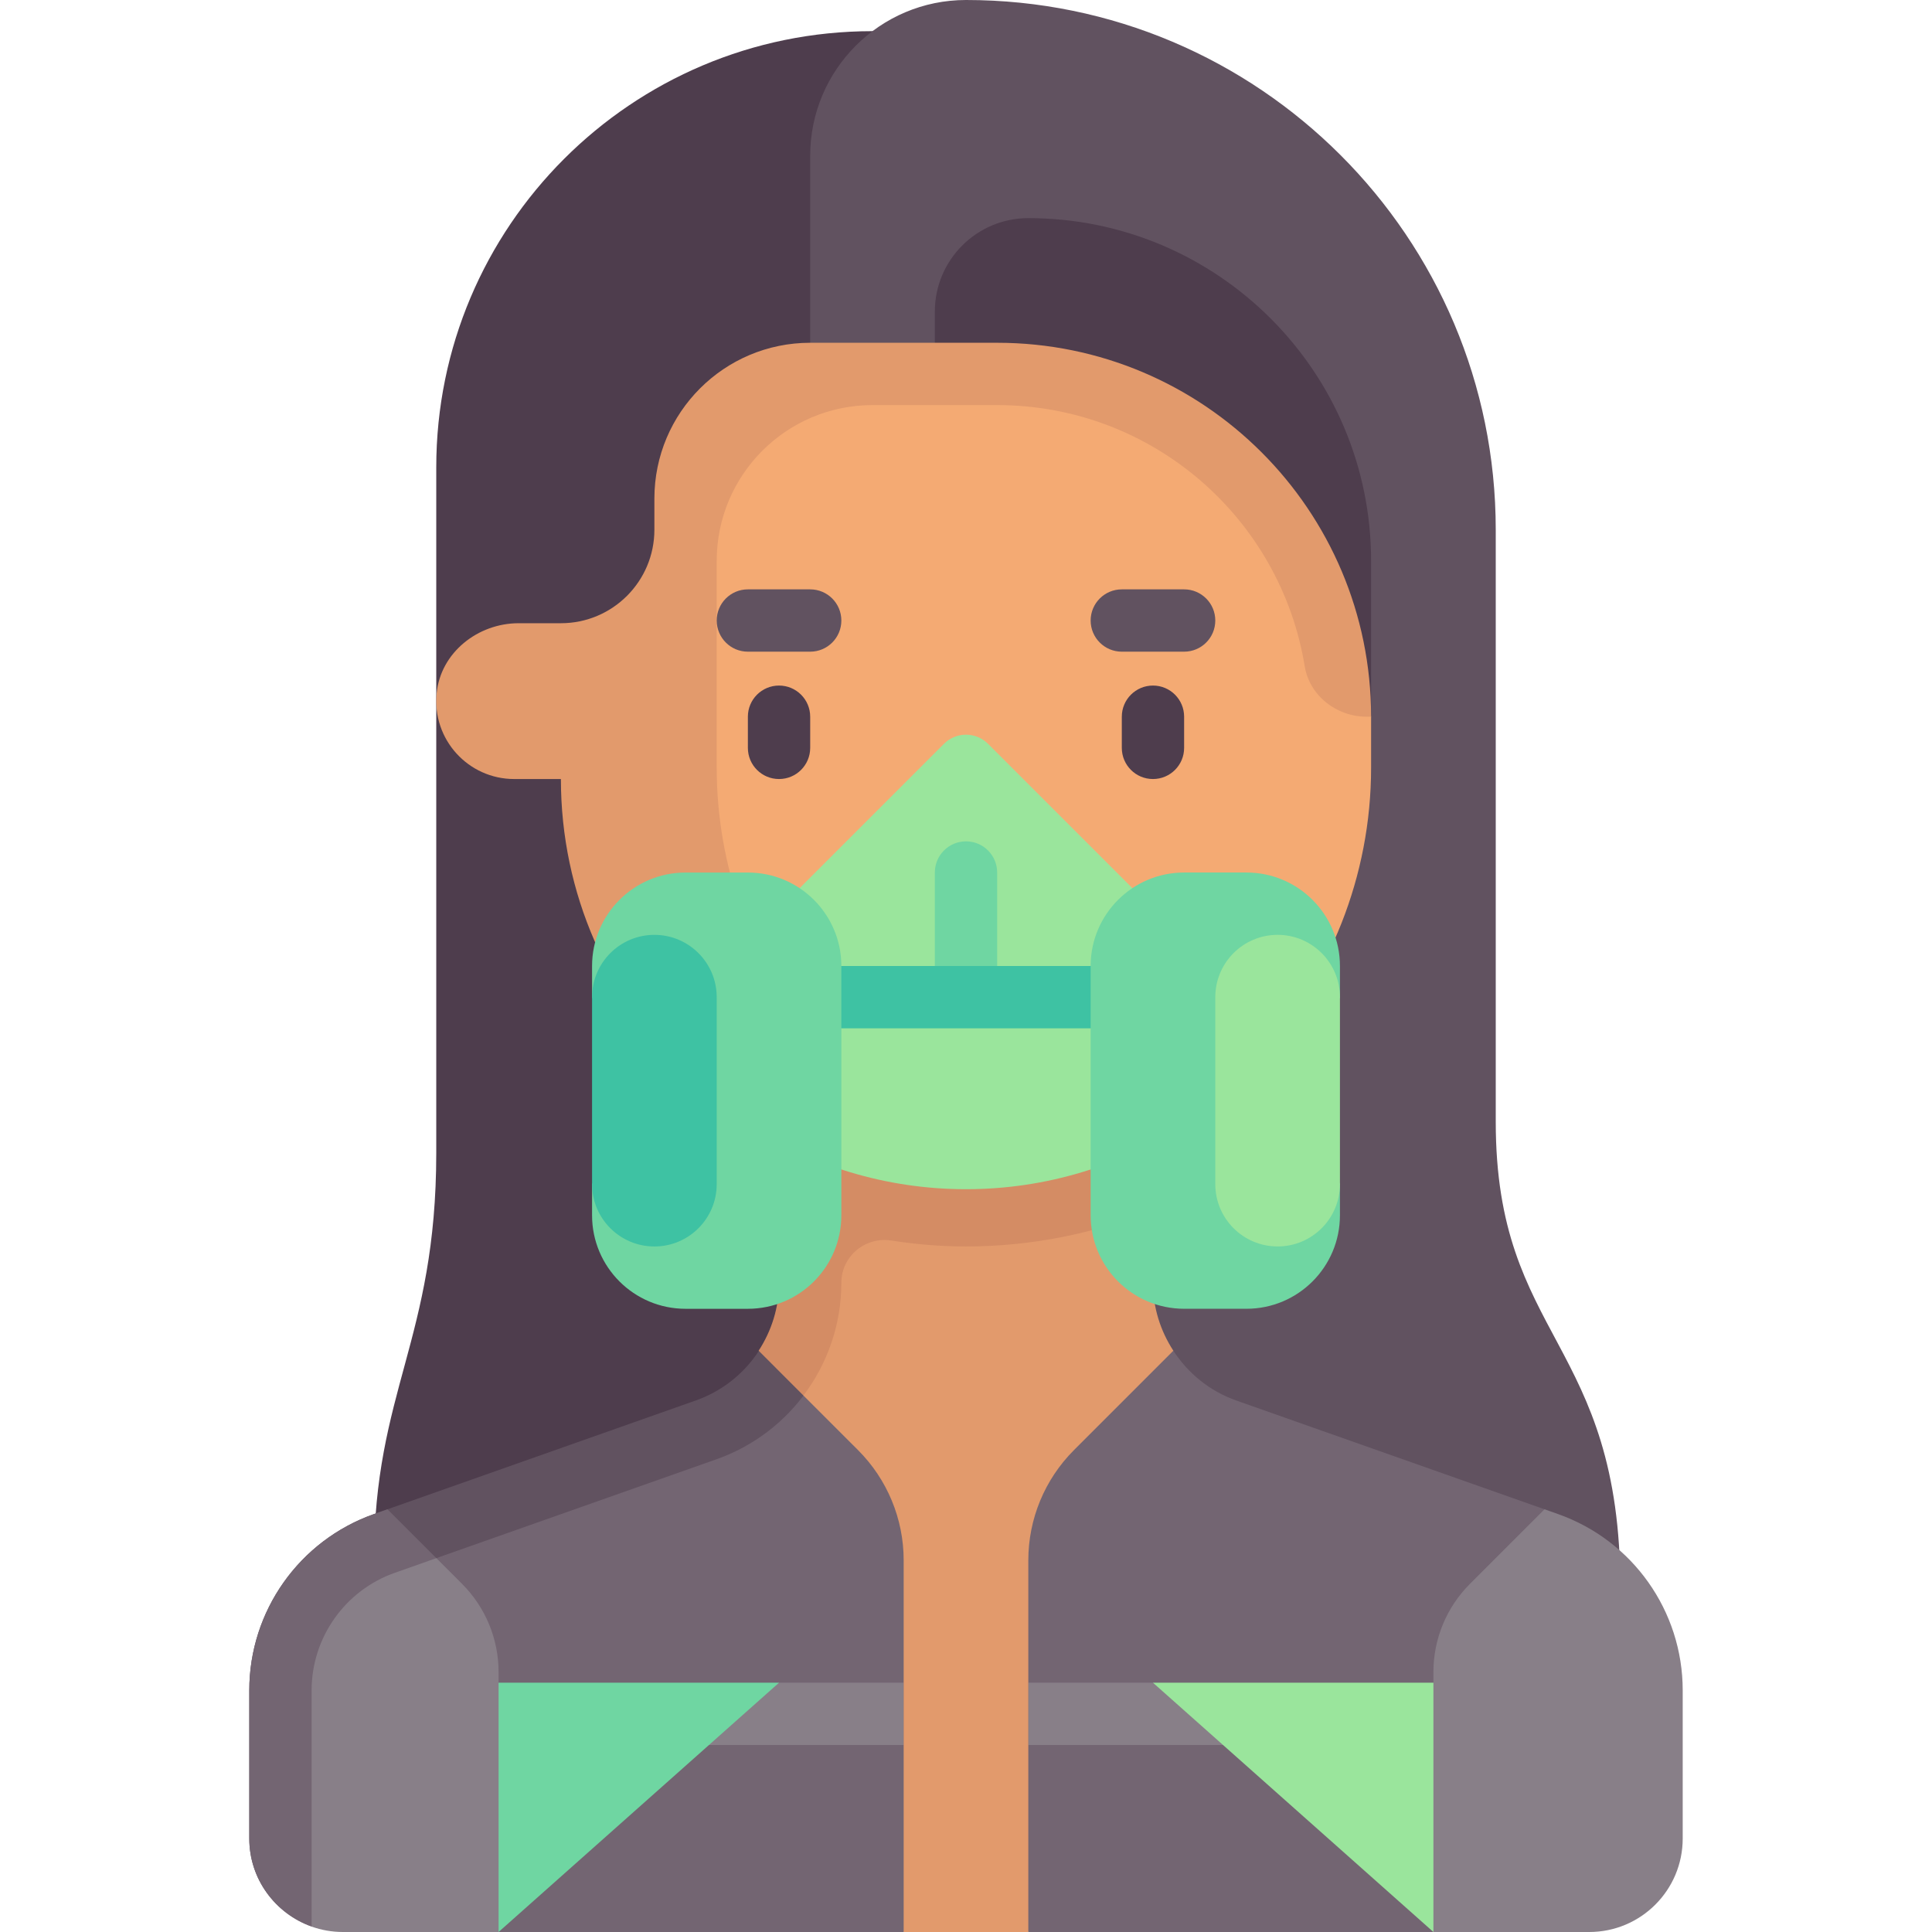 <svg id="Capa_1" enable-background="new 0 0 512 512" height="512" viewBox="0 0 512 512" width="512" xmlns="http://www.w3.org/2000/svg"><g><path d="m231.226 8.258c-63.851 0-115.613 51.762-115.613 115.613v181.677c0 49.548-16.491 63.242-16.491 107.942h148.62v-405.232z" fill="#4e3d4d"/><path d="m396.387 297.29v-156.903c0-77.534-62.853-140.387-140.387-140.387-22.804 0-41.29 18.486-41.29 41.29v338.581l214.71 41.29c-.001-66.064-33.033-66.064-33.033-123.871z" fill="#615260"/><path d="m272.516 57.806c-13.682 0-24.774 11.092-24.774 24.774v107.355h115.613v-41.29c0-50.169-40.67-90.839-90.839-90.839z" fill="#4e3d4d"/><path d="m409.313 399.977-81.726-28.844c-7.029-2.481-12.758-7.217-16.637-13.18l-89.284-17.969c0 14.005-13.452 31.158-34.88 39.169l-85.291 30.103 30.634 102.744h107.355l17.83-13.961 15.202 13.961h107.355z" fill="#736572"/><path d="m104.621 416.81 85.282-30.101c19.782-6.98 33.065-25.758 33.065-46.726v-13.992c10.576 2.728 21.604 4.331 33.032 4.331 17.536 0 34.237-3.491 49.548-9.695v-23.337h-99.097v42.694c0 14.005-8.832 26.488-22.038 31.149l-85.291 30.103c-19.81 6.991-33.057 25.716-33.057 46.723v39.267c0 10.771 6.916 19.844 16.516 23.257v-62.523c0-13.98 8.854-26.5 22.04-31.15z" fill="#615260"/><path d="m165.161 462.452h74.323v-16.517h-33.032z" fill="#887f88"/><path d="m132.129 512-16.516-66.065h90.839z" fill="#6fd6a2"/><path d="m346.839 462.452h-74.323v-16.517h33.032z" fill="#887f88"/><path d="m379.871 512 16.516-66.065h-90.839z" fill="#9ae59c"/><path d="m122.454 419.744-6.821-6.821-16.38-5.35s-24.55 10.089-24.55 40.385v39.267l7.878 23.347c2.584.914 5.36 1.427 8.258 1.427h41.29v-68.898c0-8.76-3.48-17.162-9.675-23.357z" fill="#887f88"/><path d="m389.546 419.744 19.767-19.767 3.565 1.259c19.81 6.991 33.057 25.716 33.057 46.723v39.267c0 13.682-11.092 24.774-24.774 24.774h-41.29v-68.898c0-8.761 3.48-17.163 9.675-23.358z" fill="#887f88"/><path d="m305.548 339.984v-21.081h-88.142l-4.487 50.925 14.47 14.465c7.743 7.743 12.094 18.246 12.094 29.197v98.51h33.032v-98.51c0-10.951 4.35-21.453 12.094-29.197l26.34-26.34c-3.407-5.24-5.401-11.419-5.401-17.969z" fill="#e29a6c"/><path d="m206.452 339.984c0 6.55-1.993 12.729-5.402 17.969l11.87 11.875c6.353-8.415 10.048-18.824 10.048-29.844 0-7.067 6.316-12.324 13.296-11.227 6.433 1.011 13.015 1.566 19.736 1.566 17.536 0 34.237-3.491 49.548-9.695v-23.338h-99.097v42.694z" fill="#d48c64"/><path d="m264.258 98.065h-49.548c-22.804 0-30.709 11.26-30.709 34.064l-18.833 74.323c0 61.011 34.372 110.135 96.022 107.232 57.742-2.719 102.165-52.459 102.165-110.265v-13.484s-15.688-91.87-99.097-91.87z" fill="#f4aa73"/><path d="m189.935 203.419v-54.774c0-22.804 18.486-41.29 41.29-41.29h33.032c41.044 0 75.094 29.943 81.498 69.175 1.283 7.86 8.46 13.405 16.424 13.405h1.175c0-54.73-44.367-99.097-99.097-99.097h-49.547c-22.804 0-41.29 18.486-41.29 41.29v8.258c0 13.682-11.092 24.774-24.774 24.774h-11.21c-10.799 0-20.64 7.77-21.716 18.515-1.237 12.358 8.433 22.775 20.538 22.775h12.387c0 61.011 50.895 110.135 112.545 107.232 5.287-.249 10.415-1.019 15.455-2.026-50.002-9.994-86.71-55.724-86.71-108.237z" fill="#e29a6c"/><path d="m250.161 197.12-51.967 51.967v49.077c16.697 10.704 36.501 16.988 57.806 16.988s41.109-6.284 57.806-16.988v-49.077l-51.967-51.967c-3.225-3.225-8.453-3.225-11.678 0z" fill="#9ae59c"/><path d="m256 222.968c-4.565 0-8.258 3.698-8.258 8.258v33.032h16.516v-33.032c0-4.561-3.693-8.258-8.258-8.258z" fill="#6fd6a2"/><path d="m214.71 256h82.581v16.516h-82.581z" fill="#3ec2a3"/><path d="m198.193 231.231h-16.516c-13.682 0-24.774 11.092-24.774 24.774v8.258l10.058 25.718-10.058 23.831v8.258c0 13.682 11.092 24.774 24.774 24.774h16.516c13.682 0 24.774-11.092 24.774-24.774v-66.065c.001-13.682-11.091-24.774-24.774-24.774z" fill="#6fd6a2"/><path d="m173.419 247.747c-9.122 0-16.516 7.395-16.516 16.516v49.548c0 9.122 7.395 16.516 16.516 16.516 9.122 0 16.516-7.395 16.516-16.516v-49.548c0-9.121-7.394-16.516-16.516-16.516z" fill="#3ec2a3"/><path d="m313.806 231.226h16.516c13.682 0 24.774 11.092 24.774 24.774v8.258l-8.775 23.929 8.775 25.619v8.258c0 13.682-11.092 24.774-24.774 24.774h-16.516c-13.682 0-24.774-11.092-24.774-24.774v-66.064c0-13.682 11.092-24.774 24.774-24.774z" fill="#6fd6a2"/><path d="m206.452 206.452c-4.565 0-8.258-3.698-8.258-8.258v-8.258c0-4.56 3.694-8.258 8.258-8.258s8.258 3.698 8.258 8.258v8.258c0 4.56-3.694 8.258-8.258 8.258z" fill="#4e3d4d"/><path d="m305.548 206.452c-4.565 0-8.258-3.698-8.258-8.258v-8.258c0-4.56 3.694-8.258 8.258-8.258 4.565 0 8.258 3.698 8.258 8.258v8.258c0 4.56-3.693 8.258-8.258 8.258z" fill="#4e3d4d"/><path d="m214.71 172.702h-16.516c-4.565 0-8.258-3.698-8.258-8.258s3.694-8.258 8.258-8.258h16.516c4.565 0 8.258 3.698 8.258 8.258s-3.694 8.258-8.258 8.258z" fill="#615260"/><path d="m313.806 172.702h-16.516c-4.565 0-8.258-3.698-8.258-8.258s3.694-8.258 8.258-8.258h16.516c4.565 0 8.258 3.698 8.258 8.258.001 4.56-3.693 8.258-8.258 8.258z" fill="#615260"/><path d="m338.581 247.742c9.122 0 16.516 7.395 16.516 16.516v49.548c0 9.122-7.395 16.516-16.516 16.516-9.122 0-16.516-7.395-16.516-16.516v-49.548c0-9.122 7.394-16.516 16.516-16.516z" fill="#9ae59c"/><path d="m99.122 401.236c-19.81 6.991-33.057 25.716-33.057 46.723v39.267c0 10.771 6.916 19.934 16.516 23.347v-62.613c0-13.98 8.855-26.5 22.04-31.149l11.012-3.887-12.946-12.946z" fill="#736572"/></g></svg>